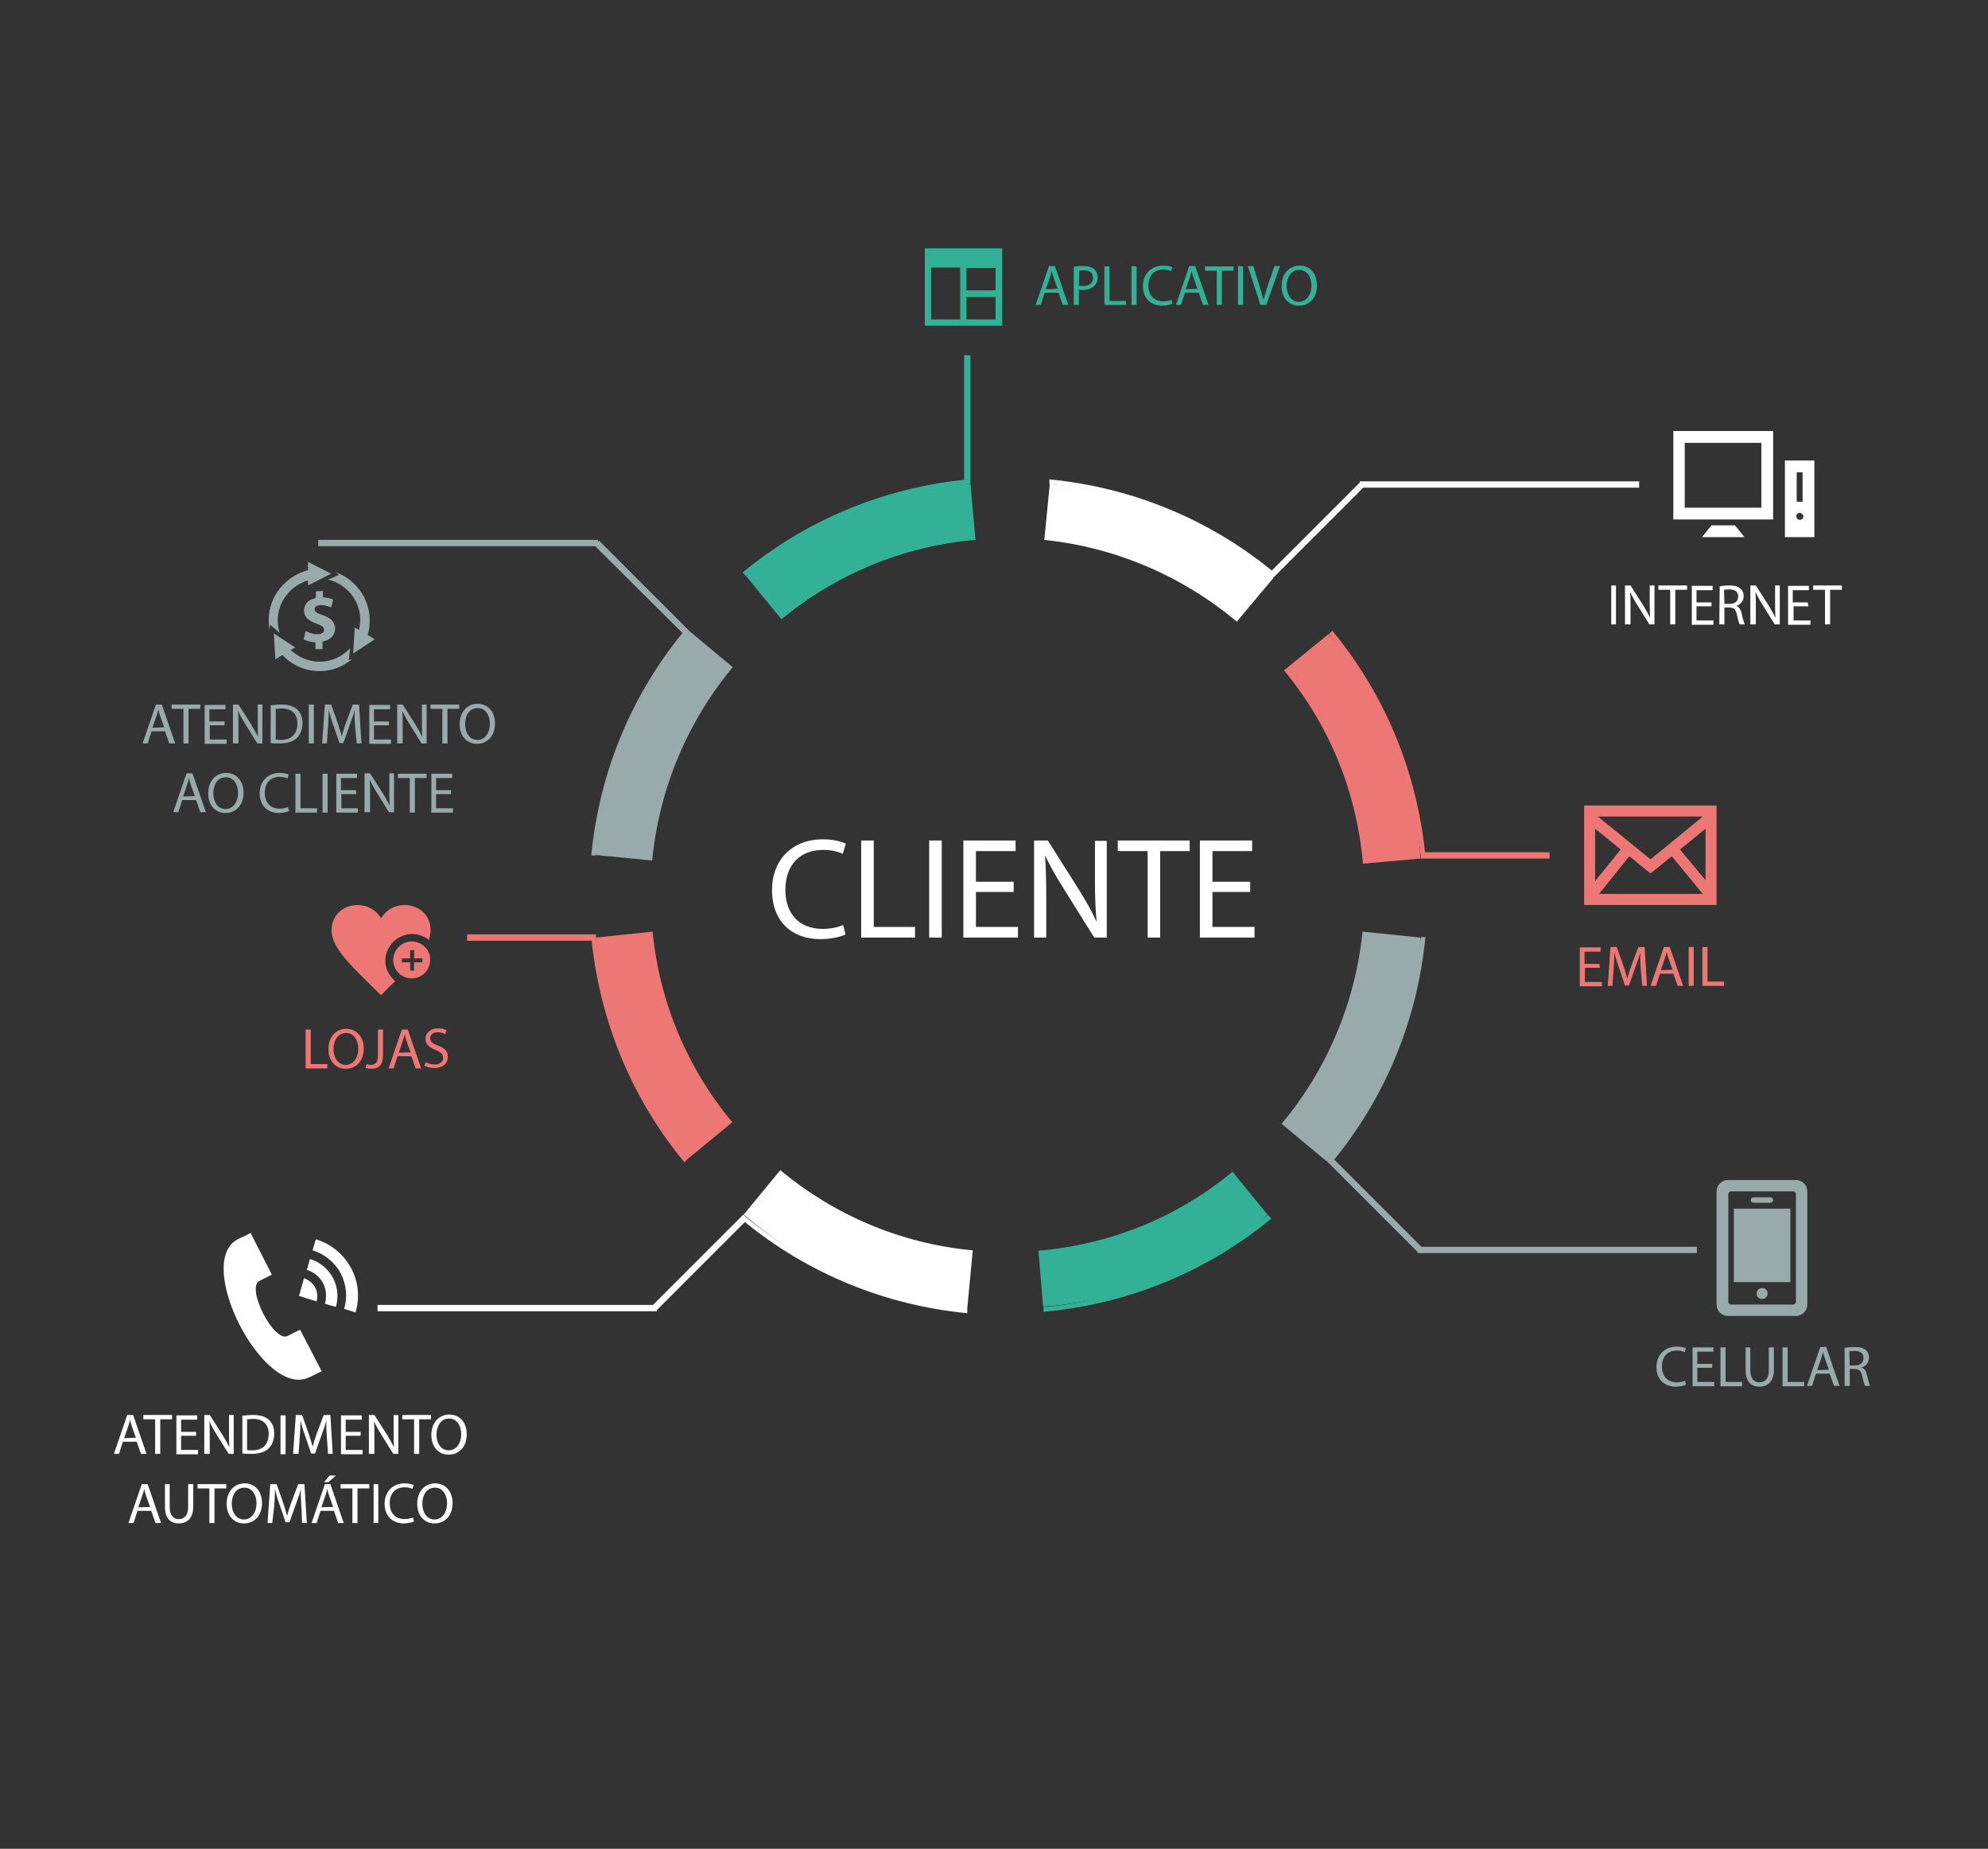 <svg version="1.1" id="Layer_1" xmlns="http://www.w3.org/2000/svg" xmlns:xlink="http://www.w3.org/1999/xlink" x="0px" y="0px"
	 viewBox="0 0 531.453 494.191" style="enable-background:new 0 0 531.453 494.191;" xml:space="preserve">
<rect x="0" y="0" width="531.453" height="494.191" fill="#333333" stroke="none"/>
<path style="fill:#FFFFFF;" d="M339.671,153.877l0.63,0.63l24.158-24.158h73.735v-1.681h-74.68v0.315l0,0l-23.528,23.528
	c-17.016-13.865-37.603-22.268-59.45-24.368v1.26C302.804,131.609,323.181,140.432,339.671,153.877L339.671,153.877z"/>
<path style="fill:#FFFFFF;" d="M199.344,325.294l-0.63-0.63l-24.158,24.158h-73.63v1.681h74.68v-0.315l0,0l23.528-23.528
	c17.016,13.865,37.603,22.268,59.45,24.368v-1.26C236.211,347.562,215.835,338.739,199.344,325.294L199.344,325.294z"/>
<path style="fill:#ED7774;" d="M414.246,229.502v-1.681H380.95c-2.311-21.847-10.819-42.329-24.788-59.24l-0.945,0.945
	c13.445,16.491,22.372,36.867,24.578,59.135l0,0v0.84h34.451V229.502z"/>
<path style="fill:#32B196;" d="M257.744,128.248c-21.847,2.311-42.329,10.819-59.24,24.788l0.945,0.945
	c16.491-13.445,36.867-22.373,59.135-24.578l0,0h0.84V94.952h-1.681v33.296H257.744z"/>
<path style="fill:#98AAA9;" d="M182.433,169.212c-13.865,17.016-22.267,37.603-24.368,59.45h1.26
	c2.206-22.268,11.029-42.749,24.578-59.135l0,0l0.63-0.63l-24.368-24.368l-0.315,0.315v-0.525H85.066V146h74.05L182.433,169.212z"/>
<path style="fill:#ED7774;" d="M124.874,249.774v1.681h33.296c2.311,21.847,10.819,42.329,24.788,59.24l0.945-0.945
	c-13.445-16.491-22.373-36.867-24.578-59.135l0,0v-0.84L124.874,249.774L124.874,249.774z"/>
<path style="fill:#98AAA9;" d="M380.005,333.277l-23.318-23.318c13.865-17.016,22.267-37.603,24.368-59.45h-1.26
	c-2.206,22.268-11.029,42.749-24.578,59.135l0,0l-0.63,0.63l24.368,24.368l0,0v0.315h74.68v-1.681L380.005,333.277L380.005,333.277z
	"/>
<path style="fill:#32B196;" d="M280.641,350.503c21.847-2.311,42.329-10.819,59.24-24.788l-0.945-0.945
	c-16.491,13.445-36.867,22.373-59.135,24.578l0,0h-0.84v1.343L280.641,350.503L280.641,350.503L280.641,350.503z"/>
<path style="fill:#98AAA9;" d="M195.878,178.35l-11.449-9.558c-24.053,23.213-25.103,59.765-25.103,59.765l15.02,1.47
	C176.236,210.491,184.009,192.635,195.878,178.35z"/>
<path style="fill:#ED7774;" d="M174.451,249.039l-15.125,1.576c2.311,36.447,24.578,59.135,24.578,59.135l11.869-9.768
	C184.009,285.906,176.341,268.26,174.451,249.039z"/>
<path style="fill:#FFFFFF;" d="M208.587,312.795l-9.768,11.869c30.25,25.734,59.765,25.103,59.765,25.103l1.47-15.545
	C240.623,332.437,222.872,324.664,208.587,312.795z"/>
<path style="fill:#32B196;" d="M277.595,334.327l1.26,14.915c0,0,37.603-1.576,59.975-24.578l-9.348-11.449
	C315.198,325.084,297.237,332.647,277.595,334.327z"/>
<path style="fill:#98AAA9;" d="M364.249,249.039c-1.996,19.432-9.768,37.183-21.637,51.362l11.974,9.978
	c0,0,24.368-25.419,25.103-59.765L364.249,249.039z"/>
<path style="fill:#ED7774;" d="M364.354,230.868l15.335-1.365c0,0-0.21-33.401-24.578-59.975l-11.869,9.663
	C355.111,193.475,362.674,211.331,364.354,230.868z"/>
<path style="fill:#FFFFFF;" d="M330.638,166.166l9.768-11.659c0,0-19.747-21.742-59.765-25.103l-1.47,14.915
	C298.497,146.314,316.353,154.192,330.638,166.166z"/>
<path style="fill:#32B196;" d="M260.79,144.319l-1.365-14.915c0,0-33.296,0-59.975,24.578l9.453,11.554
	C223.292,153.667,241.148,145.999,260.79,144.319z"/>
<g>
	<path style="fill:#FFFFFF;" d="M226.023,249.774c-1.26,0.63-3.676,1.26-6.827,1.26c-7.352,0-12.814-4.622-12.814-13.129
		c0-8.088,5.462-13.55,13.55-13.55c3.256,0,5.252,0.735,6.197,1.155l-0.84,2.731c-1.26-0.63-3.046-1.05-5.252-1.05
		c-6.092,0-10.083,3.886-10.083,10.714c0,6.302,3.676,10.398,9.978,10.398c1.996,0,4.096-0.42,5.462-1.05L226.023,249.774z"/>
	<path style="fill:#FFFFFF;" d="M230.224,224.671h3.361v23.108h11.029v2.836h-14.39V224.671L230.224,224.671z"/>
	<path style="fill:#FFFFFF;" d="M251.757,224.671v25.944h-3.361v-25.944H251.757L251.757,224.671z"/>
	<path style="fill:#FFFFFF;" d="M270.978,238.43h-10.083v9.348h11.239v2.836h-14.6V224.67h13.97v2.836h-10.609v8.193h10.083V238.43
		L270.978,238.43z"/>
	<path style="fill:#FFFFFF;" d="M276.44,250.614V224.67h3.676l8.298,13.129c1.891,3.046,3.466,5.777,4.622,8.403h0.105
		c-0.315-3.466-0.42-6.617-0.42-10.609v-10.819h3.151v25.839h-3.361l-8.193-13.129c-1.786-2.836-3.571-5.882-4.832-8.613h-0.105
		c0.21,3.256,0.315,6.407,0.315,10.714v11.029L276.44,250.614L276.44,250.614z"/>
	<path style="fill:#FFFFFF;" d="M306.69,227.507h-7.878v-2.836h19.221v2.836h-7.878v23.108h-3.361v-23.108H306.69z"/>
	<path style="fill:#FFFFFF;" d="M334.209,238.43h-10.083v9.348h11.239v2.836h-14.6V224.67h13.97v2.836h-10.609v8.193h10.083V238.43
		L334.209,238.43z"/>
</g>
<g id="Aplicativo" class="item-icon item-1">
	<path style="fill:#32B196;" d="M247.24,66.382v20.692h20.692V66.382H247.24z M256.693,85.394h-7.773V71.529h7.773V85.394z
		 M266.146,85.394h-7.773v-5.987h7.773V85.394L266.146,85.394z M266.146,77.621h-7.773v-5.987h7.773V77.621L266.146,77.621z"/>
	<g>
		<path style="fill:#32B196;" d="M279.276,78.251l-1.05,3.256h-1.365l3.571-10.398h1.576l3.571,10.398h-1.47l-1.155-3.256H279.276z
			 M282.742,77.201l-1.05-2.941c-0.21-0.63-0.42-1.26-0.525-1.891l0,0c-0.105,0.63-0.315,1.26-0.525,1.891l-1.05,3.046
			L282.742,77.201L282.742,77.201z"/>
		<path style="fill:#32B196;" d="M287.048,71.319c0.63-0.105,1.47-0.21,2.521-0.21c1.365,0,2.311,0.315,2.941,0.84
			c0.525,0.525,0.945,1.26,0.945,2.206c0,0.945-0.315,1.681-0.84,2.206c-0.735,0.735-1.891,1.155-3.151,1.155
			c-0.42,0-0.735,0-1.05-0.105v4.096h-1.365V71.319H287.048z M288.414,76.361c0.315,0.105,0.63,0.105,1.155,0.105
			c1.576,0,2.626-0.735,2.626-2.206c0-1.365-0.945-1.996-2.416-1.996c-0.63,0-1.05,0-1.26,0.105L288.414,76.361L288.414,76.361z"/>
		<path style="fill:#32B196;" d="M295.241,71.214h1.365v9.243h4.411v1.05h-5.777V71.214H295.241z"/>
		<path style="fill:#32B196;" d="M303.854,71.214v10.293h-1.365V71.109L303.854,71.214L303.854,71.214z"/>
		<path style="fill:#32B196;" d="M313.412,81.192c-0.525,0.21-1.47,0.525-2.731,0.525c-2.941,0-5.147-1.891-5.147-5.252
			c0-3.256,2.206-5.462,5.462-5.462c1.26,0,2.101,0.315,2.416,0.42l-0.315,1.05c-0.525-0.21-1.26-0.42-2.101-0.42
			c-2.416,0-3.991,1.576-3.991,4.306c0,2.521,1.47,4.201,3.991,4.201c0.84,0,1.681-0.21,2.206-0.42L313.412,81.192z"/>
		<path style="fill:#32B196;" d="M316.773,78.251l-1.05,3.256h-1.365l3.571-10.398h1.576l3.571,10.398h-1.47l-1.155-3.256H316.773z
			 M320.135,77.201l-1.05-2.941c-0.21-0.63-0.42-1.26-0.525-1.891l0,0c-0.105,0.63-0.315,1.26-0.525,1.891l-1.05,3.046
			L320.135,77.201L320.135,77.201z"/>
		<path style="fill:#32B196;" d="M325.281,72.369h-3.151v-1.155h7.668v1.155h-3.151v9.138h-1.365v-9.138H325.281z"/>
		<path style="fill:#32B196;" d="M332.319,71.214v10.293h-1.365V71.109L332.319,71.214L332.319,71.214z"/>
		<path style="fill:#32B196;" d="M336.94,81.507l-3.361-10.398h1.47l1.576,5.147c0.42,1.365,0.84,2.626,1.155,3.886l0,0
			c0.315-1.155,0.735-2.521,1.155-3.886l1.786-5.147h1.47l-3.676,10.398H336.94z"/>
		<path style="fill:#32B196;" d="M352.065,76.256c0,3.571-2.206,5.462-4.832,5.462c-2.731,0-4.622-2.101-4.622-5.252
			c0-3.256,1.996-5.462,4.832-5.462S352.065,73.21,352.065,76.256z M343.978,76.466c0,2.206,1.155,4.201,3.256,4.201
			s3.361-1.996,3.361-4.306c0-2.101-1.05-4.201-3.256-4.201S343.978,74.155,343.978,76.466z"/>
	</g>
</g>
<g id="Internet" class="item-icon item-2">
	<path style="fill:#FFFFFF;" d="M447.332,115.224v23.633h26.679v-23.633H447.332z M470.86,135.706h-20.482v-17.331h20.482V135.706z
		 M463.823,140.432l2.521,3.151H455l2.521-3.151H463.823L463.823,140.432z M477.162,143.583h7.878v-20.482h-7.878V143.583z
		 M482.099,138.016c0,0.525-0.42,0.945-0.945,0.945s-0.945-0.42-0.945-0.945s0.42-0.945,0.945-0.945
		C481.679,137.176,482.099,137.596,482.099,138.016z M481.889,126.252v7.878h-1.576v-7.878
		C480.313,126.252,481.889,126.252,481.889,126.252z"/>
	<g>
		<path style="fill:#FFFFFF;" d="M431.997,156.503v10.398h-1.26v-10.398H431.997z"/>
		<path style="fill:#FFFFFF;" d="M434.413,166.901v-10.398h1.47l3.361,5.252c0.735,1.26,1.365,2.311,1.891,3.361l0,0
			c-0.105-1.365-0.105-2.626-0.105-4.306v-4.306h1.26v10.398h-1.365l-3.256-5.252c-0.735-1.155-1.365-2.311-1.891-3.466l0,0
			c0.105,1.26,0.105,2.521,0.105,4.306v4.411L434.413,166.901L434.413,166.901z"/>
		<path style="fill:#FFFFFF;" d="M446.492,157.658h-3.151v-1.155h7.668v1.155h-3.151v9.243h-1.365v-9.243H446.492z"/>
		<path style="fill:#FFFFFF;" d="M457.521,162.07h-3.991v3.781h4.517v1.155h-5.777v-10.398h5.567v1.155h-4.306v3.256h3.991
			L457.521,162.07L457.521,162.07z"/>
		<path style="fill:#FFFFFF;" d="M459.727,156.713c0.63-0.105,1.681-0.21,2.521-0.21c1.47,0,2.311,0.21,3.046,0.84
			c0.525,0.42,0.84,1.155,0.84,1.996c0,1.365-0.84,2.311-1.996,2.626l0,0c0.84,0.315,1.26,1.05,1.47,2.101
			c0.315,1.47,0.63,2.416,0.84,2.836h-1.365c-0.21-0.315-0.42-1.155-0.735-2.521c-0.315-1.47-0.84-1.996-2.101-1.996h-1.26v4.517
			h-1.365L459.727,156.713L459.727,156.713z M460.987,161.439h1.365c1.47,0,2.311-0.735,2.311-1.996
			c0-1.365-0.945-1.891-2.416-1.891c-0.63,0-1.155,0.105-1.365,0.105L460.987,161.439L460.987,161.439z"/>
		<path style="fill:#FFFFFF;" d="M467.919,166.901v-10.398h1.47l3.361,5.252c0.735,1.26,1.365,2.311,1.891,3.361l0,0
			c-0.105-1.365-0.105-2.626-0.105-4.306v-4.306h1.26v10.398h-1.365l-3.256-5.252c-0.735-1.155-1.365-2.311-1.891-3.466l0,0
			c0.105,1.26,0.105,2.521,0.105,4.306v4.411L467.919,166.901L467.919,166.901z"/>
		<path style="fill:#FFFFFF;" d="M483.465,162.07h-3.991v3.781h4.516v1.155h-5.987v-10.398h5.567v1.155h-4.306v3.256h3.991
			L483.465,162.07L483.465,162.07z"/>
		<path style="fill:#FFFFFF;" d="M487.876,157.658h-3.151v-1.155h7.668v1.155h-3.151v9.243h-1.365v-9.243H487.876z"/>
	</g>
</g>
<g id="Email" class="item-icon item-3">
	<path style="fill:#ED7774;" d="M423.489,215.322v26.574h35.397v-26.574H423.489L423.489,215.322z M433.258,227.086l-6.827,8.403
		v-13.97L433.258,227.086z M427.166,218.263h28.044l-13.97,11.449L427.166,218.263z M435.568,228.872l5.672,4.622l5.672-4.622
		l8.298,10.083h-27.729L435.568,228.872z M449.118,227.086l6.827-5.567v13.76L449.118,227.086z"/>
	<g>
		<path style="fill:#ED7774;" d="M427.691,258.702H423.7v3.781h4.516v1.155h-5.882V253.24h5.567v1.155h-4.306v3.256h3.991
			L427.691,258.702L427.691,258.702z"/>
		<path style="fill:#ED7774;" d="M438.614,259.017c-0.105-1.47-0.21-3.151-0.105-4.517l0,0c-0.315,1.26-0.735,2.521-1.26,3.886
			l-1.786,5.042h-1.05l-1.681-4.937c-0.525-1.47-0.945-2.836-1.155-3.991l0,0c0,1.26-0.105,3.046-0.21,4.622l-0.315,4.411h-1.26
			l0.735-10.398h1.681l1.786,5.042c0.42,1.26,0.735,2.416,1.05,3.466l0,0c0.21-1.05,0.63-2.206,1.05-3.466l1.891-5.042h1.681
			l0.63,10.398h-1.26L438.614,259.017z"/>
		<path style="fill:#ED7774;" d="M443.761,260.278l-1.05,3.256h-1.47l3.571-10.398h1.576l3.571,10.398h-1.47l-1.155-3.256H443.761z
			 M447.122,259.227l-1.05-2.941c-0.21-0.63-0.42-1.26-0.525-1.891l0,0c-0.105,0.63-0.315,1.26-0.525,1.891l-1.05,3.046
			L447.122,259.227L447.122,259.227z"/>
		<path style="fill:#ED7774;" d="M452.794,253.135v10.398h-1.365v-10.398H452.794z"/>
		<path style="fill:#ED7774;" d="M455.105,253.135h1.365v9.243h4.411v1.155h-5.777v-10.398H455.105z"/>
	</g>
</g>
<g id="Celular" class="item-icon item-4">
	<path style="fill:#98AAA9;" d="M479.368,318.467c0.42,0,0.735,0.315,0.735,0.735v28.78c0,0.42-0.315,0.735-0.735,0.735h-16.596
		c-0.42,0-0.735-0.315-0.735-0.735v-28.78c0-0.42,0.315-0.735,0.735-0.735H479.368z M483.149,318.467
		c0-1.681-1.365-3.046-3.046-3.046h-18.171c-1.681,0-3.046,1.365-3.046,3.046v30.25c0,1.681,1.365,3.046,3.046,3.046h18.171
		c1.681,0,3.046-1.365,3.046-3.046V318.467z M468.76,320.043h4.517c0.42,0,0.735,0.315,0.735,0.735s-0.315,0.735-0.735,0.735h-4.517
		c-0.42,0-0.735-0.315-0.735-0.735S468.339,320.043,468.76,320.043z M471.07,347.247c-0.84,0-1.47-0.63-1.47-1.47
		s0.63-1.47,1.47-1.47s1.47,0.63,1.47,1.47S471.806,347.247,471.07,347.247z M478.633,342.73h-15.125v-19.642h15.125V342.73
		L478.633,342.73z"/>
	<g>
		<path style="fill:#98AAA9;" d="M450.694,370.145c-0.525,0.21-1.47,0.525-2.731,0.525c-2.941,0-5.147-1.891-5.147-5.252
			c0-3.256,2.206-5.462,5.462-5.462c1.26,0,2.101,0.315,2.416,0.42l-0.315,1.05c-0.525-0.21-1.26-0.42-2.101-0.42
			c-2.416,0-3.991,1.576-3.991,4.306c0,2.521,1.47,4.201,3.991,4.201c0.84,0,1.681-0.21,2.206-0.42L450.694,370.145z"/>
		<path style="fill:#98AAA9;" d="M457.731,365.628h-3.991v3.781h4.517v1.155h-5.777v-10.398h5.567v1.155h-4.306v3.256h3.991
			L457.731,365.628L457.731,365.628z"/>
		<path style="fill:#98AAA9;" d="M459.937,360.166h1.365v9.243h4.411v1.155h-5.777v-10.398H459.937z"/>
		<path style="fill:#98AAA9;" d="M467.919,360.166v6.092c0,2.311,1.05,3.256,2.416,3.256c1.576,0,2.521-1.05,2.521-3.256v-6.092
			h1.365v5.987c0,3.151-1.681,4.517-3.886,4.517c-2.101,0-3.676-1.26-3.676-4.411v-6.092L467.919,360.166L467.919,360.166z"/>
		<path style="fill:#98AAA9;" d="M476.532,360.166h1.365v9.243h4.411v1.155h-5.777v-10.398H476.532z"/>
		<path style="fill:#98AAA9;" d="M485.46,367.204l-1.05,3.256h-1.365l3.571-10.398h1.576l3.571,10.398h-1.47l-1.155-3.256H485.46z
			 M488.926,366.153l-1.05-2.941c-0.21-0.63-0.42-1.26-0.525-1.891l0,0c-0.105,0.63-0.315,1.26-0.525,1.891l-1.05,3.046
			L488.926,366.153L488.926,366.153z"/>
		<path style="fill:#98AAA9;" d="M493.233,360.271c0.63-0.105,1.681-0.21,2.521-0.21c1.47,0,2.311,0.21,3.046,0.84
			c0.525,0.42,0.84,1.155,0.84,1.996c0,1.365-0.84,2.311-1.996,2.626l0,0c0.84,0.315,1.26,1.05,1.47,2.101
			c0.315,1.47,0.63,2.416,0.84,2.836h-1.365c-0.21-0.315-0.42-1.155-0.735-2.521c-0.315-1.47-0.84-1.996-2.101-1.996h-1.26v4.517
			h-1.365v-10.188h0.105V360.271z M494.493,364.998h1.365c1.47,0,2.311-0.735,2.311-1.996c0-1.365-0.945-1.891-2.416-1.891
			c-0.63,0-1.155,0.105-1.365,0.105L494.493,364.998L494.493,364.998z"/>
	</g>
</g>
<g id="Automatico" class="item-icon item-5">
	<path style="fill:#FFFFFF;" d="M82.44,368.254c-12.079,5.462-30.67-30.775-18.906-36.972L67,329.601l5.672,11.134l-3.361,1.681
		c-3.571,1.891,3.886,16.491,7.563,14.705c0.105-0.105,3.361-1.681,3.361-1.681l5.777,11.134
		C85.801,366.573,82.65,368.254,82.44,368.254z M79.919,346.407l4.727,1.47c0.315-1.26,0.21-2.626-0.42-3.781
		s-1.786-1.996-2.941-2.416L79.919,346.407z M82.86,336.533c2.521,0.735,4.727,2.521,6.092,4.937
		c1.365,2.521,1.576,5.357,0.84,7.878l-2.941-0.84c0.525-1.786,0.42-3.781-0.525-5.567c-0.945-1.786-2.521-2.941-4.306-3.466
		C82.019,339.474,82.86,336.533,82.86,336.533z M84.435,331.281c3.886,1.155,7.247,3.781,9.348,7.563s2.416,8.088,1.26,11.974
		l-3.046-0.945c0.945-3.046,0.63-6.512-0.945-9.558c-1.681-3.046-4.411-5.147-7.458-6.092
		C83.49,334.327,84.435,331.281,84.435,331.281z"/>
	<g>
		<path style="fill:#FFFFFF;" d="M32.863,385.375l-1.05,3.256h-1.365l3.571-10.398h1.576l3.571,10.398h-1.47l-1.155-3.256H32.863z
			 M36.329,384.324l-1.05-2.941c-0.21-0.63-0.42-1.26-0.525-1.891l0,0c-0.105,0.63-0.315,1.26-0.525,1.891l-1.05,3.046
			L36.329,384.324L36.329,384.324z"/>
		<path style="fill:#FFFFFF;" d="M41.476,379.388h-3.151v-1.155h7.668v1.155h-3.151v9.243h-1.365L41.476,379.388L41.476,379.388z"/>
		<path style="fill:#FFFFFF;" d="M52.505,383.799h-4.096v3.781h4.517v1.155h-5.777v-10.398h5.567v1.155H48.41v3.256h3.99v1.05
			L52.505,383.799L52.505,383.799z"/>
		<path style="fill:#FFFFFF;" d="M54.605,388.631v-10.398h1.47l3.361,5.252c0.735,1.26,1.365,2.311,1.891,3.361l0,0
			c-0.105-1.365-0.105-2.626-0.105-4.306v-4.306h1.26v10.398h-1.365l-3.256-5.252c-0.735-1.155-1.365-2.311-1.891-3.466l0,0
			c0.105,1.26,0.105,2.521,0.105,4.306v4.411H54.605L54.605,388.631z"/>
		<path style="fill:#FFFFFF;" d="M64.794,378.442c0.84-0.105,1.786-0.21,2.836-0.21c1.891,0,3.256,0.42,4.201,1.26
			s1.47,1.996,1.47,3.676s-0.525,3.046-1.47,3.991s-2.521,1.47-4.622,1.47c-0.945,0-1.786,0-2.416-0.105v-10.082H64.794z
			 M66.054,387.58c0.315,0.105,0.84,0.105,1.365,0.105c2.836,0,4.411-1.576,4.411-4.411c0-2.416-1.365-3.991-4.201-3.991
			c-0.735,0-1.26,0.105-1.576,0.105L66.054,387.58L66.054,387.58z"/>
		<path style="fill:#FFFFFF;" d="M76.348,378.337v10.398h-1.365v-10.398H76.348z"/>
		<path style="fill:#FFFFFF;" d="M87.376,384.114c-0.105-1.47-0.21-3.151-0.105-4.517l0,0c-0.315,1.26-0.735,2.521-1.26,3.886
			l-1.786,5.042h-1.05l-1.681-4.937c-0.525-1.47-0.945-2.836-1.155-3.991l0,0c0,1.26-0.105,3.046-0.21,4.622l-0.315,4.411h-1.47
			l0.735-10.398h1.681l1.786,5.042c0.42,1.26,0.735,2.416,1.05,3.466l0,0c0.21-1.05,0.63-2.206,1.05-3.466l1.891-5.042h1.786
			l0.63,10.398h-1.26L87.376,384.114z"/>
		<path style="fill:#FFFFFF;" d="M96.409,383.799h-3.991v3.781h4.517v1.155h-5.777v-10.398h5.567v1.155h-4.306v3.256h3.991
			C96.409,382.749,96.409,383.799,96.409,383.799z"/>
		<path style="fill:#FFFFFF;" d="M98.615,388.631v-10.398h1.47l3.361,5.252c0.735,1.26,1.365,2.311,1.891,3.361l0,0
			c-0.105-1.365-0.105-2.626-0.105-4.306v-4.306h1.26v10.398h-1.365l-3.256-5.252c-0.735-1.155-1.365-2.311-1.891-3.466l0,0
			c0.105,1.26,0.105,2.521,0.105,4.306v4.411H98.615L98.615,388.631z"/>
		<path style="fill:#FFFFFF;" d="M110.694,379.388h-3.151v-1.155h7.668v1.155h-3.151v9.243h-1.365L110.694,379.388L110.694,379.388z
			"/>
		<path style="fill:#FFFFFF;" d="M124.769,383.379c0,3.571-2.206,5.462-4.832,5.462c-2.731,0-4.622-2.101-4.622-5.252
			c0-3.256,1.996-5.462,4.832-5.462C122.983,378.127,124.769,380.333,124.769,383.379z M116.681,383.484
			c0,2.206,1.155,4.201,3.256,4.201s3.361-1.996,3.361-4.306c0-2.101-1.05-4.201-3.256-4.201S116.681,381.278,116.681,383.484z"/>
		<path style="fill:#FFFFFF;" d="M36.749,403.861l-1.05,3.256h-1.365l3.571-10.398h1.576l3.571,10.398h-1.47l-1.155-3.256H36.749z
			 M40.11,402.811l-1.05-2.941c-0.21-0.63-0.42-1.26-0.525-1.891l0,0c-0.105,0.63-0.315,1.26-0.525,1.891l-1.05,3.046L40.11,402.811
			L40.11,402.811z"/>
		<path style="fill:#FFFFFF;" d="M45.362,396.719v6.092c0,2.311,1.05,3.256,2.416,3.256c1.576,0,2.521-1.05,2.521-3.256v-6.092
			h1.365v5.987c0,3.151-1.681,4.516-3.886,4.516c-2.101,0-3.676-1.26-3.676-4.411v-6.092L45.362,396.719L45.362,396.719z"/>
		<path style="fill:#FFFFFF;" d="M55.971,397.874H52.82v-1.155h7.668v1.155h-3.151v9.243h-1.365
			C55.971,407.117,55.971,397.874,55.971,397.874z"/>
		<path style="fill:#FFFFFF;" d="M70.045,401.76c0,3.571-2.206,5.462-4.832,5.462c-2.731,0-4.622-2.101-4.622-5.252
			c0-3.256,1.996-5.462,4.832-5.462C68.259,396.508,70.045,398.714,70.045,401.76z M61.958,401.97c0,2.206,1.155,4.201,3.256,4.201
			s3.361-1.996,3.361-4.306c0-2.101-1.05-4.201-3.256-4.201C63.113,397.664,61.958,399.659,61.958,401.97z"/>
		<path style="fill:#FFFFFF;" d="M80.549,402.495c-0.105-1.47-0.21-3.151-0.105-4.517l0,0c-0.315,1.26-0.735,2.521-1.26,3.886
			l-1.786,5.042h-1.05l-1.681-4.937c-0.525-1.47-0.945-2.836-1.155-3.991l0,0c0,1.26-0.105,3.046-0.21,4.622l-0.525,4.516h-1.26
			l0.735-10.398h1.681l1.786,5.042c0.42,1.26,0.735,2.416,1.05,3.466l0,0c0.21-1.05,0.63-2.206,1.05-3.466l1.891-5.042h1.681
			l0.63,10.398h-1.26L80.549,402.495z"/>
		<path style="fill:#FFFFFF;" d="M85.696,403.861l-1.05,3.256H83.28l3.571-10.398h1.47l3.571,10.398h-1.47l-1.155-3.256H85.696z
			 M89.057,402.811l-1.05-2.941c-0.21-0.63-0.42-1.26-0.525-1.891l0,0c-0.105,0.63-0.315,1.26-0.525,1.891l-1.05,3.046
			L89.057,402.811L89.057,402.811z M89.792,394.408l-1.996,1.786h-1.155l1.47-1.786H89.792z"/>
		<path style="fill:#FFFFFF;" d="M94.204,397.874h-3.151v-1.155h7.668v1.155H95.57v9.243h-1.365
			C94.204,407.117,94.204,397.874,94.204,397.874z"/>
		<path style="fill:#FFFFFF;" d="M101.136,396.719v10.398h-1.26v-10.398H101.136z"/>
		<path style="fill:#FFFFFF;" d="M110.694,406.697c-0.525,0.21-1.47,0.525-2.731,0.525c-2.941,0-5.147-1.891-5.147-5.252
			c0-3.256,2.206-5.462,5.357-5.462c1.26,0,2.101,0.315,2.416,0.42l-0.315,1.05c-0.525-0.21-1.26-0.42-2.101-0.42
			c-2.416,0-3.991,1.576-3.991,4.306c0,2.521,1.47,4.201,3.991,4.201c0.84,0,1.681-0.21,2.206-0.42L110.694,406.697z"/>
		<path style="fill:#FFFFFF;" d="M120.988,401.76c0,3.571-2.206,5.462-4.832,5.462c-2.731,0-4.622-2.101-4.622-5.252
			c0-3.256,1.996-5.462,4.832-5.462C119.097,396.508,120.988,398.714,120.988,401.76z M112.9,401.97
			c0,2.206,1.155,4.201,3.256,4.201s3.361-1.996,3.361-4.306c0-2.101-1.05-4.201-3.256-4.201
			C114.055,397.664,112.9,399.659,112.9,401.97z"/>
	</g>
</g>
<g id="Lojas" class="item-icon item-6">
	<g id="Layer_2">
		<g>
			<path style="fill:#ED7774;" d="M81.704,275.193h1.365v9.243h4.411v1.155h-5.777L81.704,275.193L81.704,275.193z"/>
			<path style="fill:#ED7774;" d="M97.25,280.234c0,3.571-2.206,5.462-4.832,5.462c-2.731,0-4.622-2.101-4.622-5.252
				c0-3.256,1.996-5.462,4.832-5.462C95.359,275.088,97.25,277.188,97.25,280.234z M89.162,280.444c0,2.206,1.155,4.201,3.256,4.201
				s3.361-1.996,3.361-4.306c0-2.101-1.05-4.201-3.256-4.201S89.162,278.134,89.162,280.444z"/>
			<path style="fill:#ED7774;" d="M101.031,275.193h1.365v6.932c0,2.731-1.365,3.571-3.151,3.571c-0.525,0-1.05-0.105-1.47-0.21
				l0.21-1.05c0.315,0.105,0.63,0.21,1.155,0.21c1.155,0,1.891-0.525,1.891-2.521L101.031,275.193L101.031,275.193z"/>
			<path style="fill:#ED7774;" d="M106.283,282.335l-1.05,3.256h-1.365l3.571-10.398h1.576l3.571,10.398h-1.47l-1.155-3.256H106.283
				z M109.749,281.285l-1.05-2.941c-0.21-0.63-0.42-1.26-0.525-1.891l0,0c-0.105,0.63-0.315,1.26-0.525,1.891l-1.05,3.046
				L109.749,281.285L109.749,281.285z"/>
			<path style="fill:#ED7774;" d="M113.845,283.911c0.63,0.42,1.47,0.63,2.416,0.63c1.365,0,2.206-0.735,2.206-1.786
				c0-0.945-0.525-1.47-1.996-2.101c-1.681-0.63-2.731-1.47-2.731-2.941c0-1.576,1.365-2.836,3.361-2.836
				c1.05,0,1.786,0.21,2.311,0.525l-0.42,1.05c-0.315-0.21-1.05-0.525-1.996-0.525c-1.365,0-1.996,0.84-1.996,1.576
				c0,0.945,0.63,1.47,2.101,1.996c1.786,0.63,2.626,1.47,2.626,3.046s-1.155,2.941-3.676,2.941c-1.05,0-2.101-0.315-2.626-0.63
				L113.845,283.911z"/>
		</g>
	</g>
	<path style="fill:#ED7774;" d="M110.064,251.665c-2.731,0-4.937,2.206-4.937,4.937c0,2.731,2.206,4.937,4.937,4.937
		c2.731,0,4.937-2.206,4.937-4.937C115.106,253.87,112.795,251.665,110.064,251.665z M112.9,257.232h-2.206v2.206h-1.05v-2.206
		h-2.206v-1.05h2.206v-2.206h1.05v2.206h2.206V257.232z M105.652,262.273c-1.26,1.155-2.521,2.416-3.781,3.781
		c-7.037-7.037-13.234-12.289-13.234-17.331c0-7.458,9.768-9.138,13.234-3.256c3.466-5.882,13.234-4.201,13.234,3.256
		c0,0.84-0.21,1.681-0.42,2.521c-1.26-0.945-2.836-1.576-4.517-1.576c-3.886,0-7.142,3.256-7.142,7.142
		C102.922,258.912,104.077,260.908,105.652,262.273z"/>
</g>
<g id="Atendimento" class="item-icon item-7">
	<g>
		<path style="fill:#98AAA9;" d="M74.772,169.212c-0.315-1.05-0.525-2.206-0.525-3.361c0-5.042,3.361-9.243,8.088-10.714v1.365
			l6.197-3.151l-6.197-3.151v2.206c-5.987,1.576-10.504,6.932-10.504,13.339c0,0.945,0.105,1.786,0.21,2.626l0.21-1.365
			L74.772,169.212z"/>
		<path style="fill:#98AAA9;" d="M94.834,167.741l-0.42,6.932l5.777-3.781l-1.891-1.155c0.42-1.26,0.525-2.521,0.525-3.991
			c0-5.882-3.886-10.924-9.138-12.814l0.945,0.735l-2.941,1.26c4.937,1.155,8.613,5.567,8.613,10.819
			c0,0.945-0.21,1.786-0.315,2.626L94.834,167.741z"/>
		<path style="fill:#98AAA9;" d="M93.573,173.308c-2.101,2.206-4.937,3.571-8.193,3.571c-2.941,0-5.672-1.26-7.668-3.151l1.26-0.63
			l-5.777-3.781l0.42,6.932l1.891-1.155c2.416,2.626,5.987,4.306,9.873,4.306c3.361,0,6.407-1.26,8.823-3.256l-0.945,0.315
			L93.573,173.308z"/>
		<path style="fill:#98AAA9;" d="M84.435,158.078v1.786c-2.101,0.42-3.151,1.681-3.151,3.361c0,1.786,1.365,2.836,3.361,3.466
			c1.365,0.525,1.996,0.945,1.996,1.681c0,0.735-0.735,1.155-1.786,1.155c-1.26,0-2.311-0.42-3.151-0.84l-0.525,2.206
			c0.735,0.42,1.996,0.735,3.151,0.84v1.786h1.891v-1.996c2.101-0.42,3.361-1.786,3.361-3.466s-0.945-2.731-3.151-3.571
			c-1.681-0.525-2.311-0.945-2.311-1.681c0-0.525,0.42-1.05,1.681-1.05c1.365,0,2.206,0.42,2.731,0.63l0.525-2.101
			c-0.63-0.315-1.47-0.525-2.731-0.63v-1.681L84.435,158.078z"/>
	</g>
	<g>
		<path style="fill:#98AAA9;" d="M40.531,195.471l-1.05,3.256h-1.365l3.571-10.398h1.576l3.571,10.398h-1.576l-1.155-3.256H40.531z
			 M43.892,194.42l-1.05-2.941c-0.21-0.63-0.42-1.26-0.525-1.891l0,0c-0.105,0.63-0.315,1.26-0.525,1.891l-1.05,3.046L43.892,194.42
			L43.892,194.42z"/>
		<path style="fill:#98AAA9;" d="M49.038,189.484h-3.151v-1.155h7.668v1.155h-3.151v9.243h-1.365
			C49.038,198.727,49.038,189.484,49.038,189.484z"/>
		<path style="fill:#98AAA9;" d="M60.067,193.895h-3.991v3.781h4.517v1.155H54.71v-10.398h5.567v1.155h-4.306v3.256h3.991
			C60.067,192.74,60.067,193.895,60.067,193.895z"/>
		<path style="fill:#98AAA9;" d="M62.273,198.727v-10.398h1.47l3.361,5.252c0.735,1.26,1.365,2.311,1.891,3.361l0,0
			c-0.105-1.365-0.105-2.626-0.105-4.306v-4.306h1.26v10.398h-1.365l-3.256-5.252c-0.735-1.155-1.365-2.311-1.891-3.466l0,0
			c0.105,1.26,0.105,2.521,0.105,4.306v4.411H62.273L62.273,198.727z"/>
		<path style="fill:#98AAA9;" d="M72.356,188.538c0.84-0.105,1.786-0.21,2.836-0.21c1.891,0,3.256,0.42,4.201,1.26
			s1.47,1.996,1.47,3.676s-0.525,3.046-1.47,3.991s-2.521,1.47-4.622,1.47c-0.945,0-1.786,0-2.416-0.105L72.356,188.538
			L72.356,188.538z M73.722,197.677c0.315,0.105,0.84,0.105,1.365,0.105c2.836,0,4.411-1.576,4.411-4.411
			c0-2.416-1.365-3.991-4.201-3.991c-0.735,0-1.26,0.105-1.576,0.105L73.722,197.677L73.722,197.677z"/>
		<path style="fill:#98AAA9;" d="M83.91,188.328v10.398h-1.365v-10.398H83.91z"/>
		<path style="fill:#98AAA9;" d="M94.939,194.21c-0.105-1.47-0.21-3.151-0.105-4.517l0,0c-0.315,1.26-0.735,2.521-1.26,3.886
			l-1.786,5.042h-1.05l-1.681-4.937c-0.525-1.47-0.945-2.836-1.155-3.991l0,0c0,1.26-0.105,3.046-0.21,4.622l-0.315,4.411h-1.26
			l0.735-10.398h1.681l1.786,5.042c0.42,1.26,0.735,2.416,1.05,3.466l0,0c0.21-1.05,0.63-2.206,1.05-3.466l1.891-5.042h1.681
			l0.63,10.398h-1.26L94.939,194.21z"/>
		<path style="fill:#98AAA9;" d="M103.972,193.895h-3.991v3.781h4.517v1.155H98.72v-10.398h5.567v1.155h-4.306v3.256h3.991
			C103.972,192.74,103.972,193.895,103.972,193.895z"/>
		<path style="fill:#98AAA9;" d="M106.178,198.727v-10.398h1.47l3.361,5.252c0.735,1.26,1.365,2.311,1.891,3.361l0,0
			c-0.105-1.365-0.105-2.626-0.105-4.306v-4.306h1.26v10.398h-1.365l-3.256-5.252c-0.735-1.155-1.365-2.311-1.891-3.466l0,0
			c0.105,1.26,0.105,2.521,0.105,4.306v4.411H106.178L106.178,198.727z"/>
		<path style="fill:#98AAA9;" d="M118.257,189.484h-3.151v-1.155h7.668v1.155h-3.151v9.243h-1.365L118.257,189.484L118.257,189.484z
			"/>
		<path style="fill:#98AAA9;" d="M132.331,193.37c0,3.571-2.206,5.462-4.832,5.462c-2.731,0-4.622-2.101-4.622-5.252
			c0-3.256,1.996-5.462,4.832-5.462C130.546,188.223,132.331,190.324,132.331,193.37z M124.349,193.58
			c0,2.206,1.155,4.201,3.256,4.201s3.361-1.996,3.361-4.306c0-2.101-1.05-4.201-3.256-4.201
			C125.399,189.274,124.349,191.269,124.349,193.58z"/>
		<path style="fill:#98AAA9;" d="M48.723,213.852l-1.05,3.256h-1.365l3.571-10.398h1.576l3.571,10.398h-1.47l-1.155-3.256H48.723z
			 M52.084,212.802l-1.05-2.941c-0.21-0.63-0.42-1.26-0.525-1.891l0,0c-0.105,0.63-0.315,1.26-0.525,1.891l-1.05,3.046
			L52.084,212.802L52.084,212.802z"/>
		<path style="fill:#98AAA9;" d="M65.109,211.856c0,3.571-2.206,5.462-4.832,5.462c-2.731,0-4.622-2.101-4.622-5.252
			c0-3.256,1.996-5.462,4.832-5.462C63.218,206.605,65.109,208.81,65.109,211.856z M57.021,212.066c0,2.206,1.155,4.201,3.256,4.201
			s3.361-1.996,3.361-4.306c0-2.101-1.05-4.201-3.256-4.201S57.021,209.756,57.021,212.066z"/>
		<path style="fill:#98AAA9;" d="M77.293,216.793c-0.525,0.21-1.47,0.525-2.731,0.525c-2.941,0-5.147-1.891-5.147-5.252
			c0-3.256,2.206-5.462,5.357-5.462c1.26,0,2.101,0.315,2.416,0.42l-0.315,1.05c-0.525-0.21-1.26-0.42-2.101-0.42
			c-2.416,0-3.991,1.576-3.991,4.306c0,2.521,1.47,4.201,3.991,4.201c0.84,0,1.681-0.21,2.206-0.42L77.293,216.793z"/>
		<path style="fill:#98AAA9;" d="M78.973,206.815h1.365v9.243h4.411v1.155h-5.777C78.973,217.108,78.973,206.815,78.973,206.815z"/>
		<path style="fill:#98AAA9;" d="M87.586,206.815v10.398h-1.365v-10.398H87.586z"/>
		<path style="fill:#98AAA9;" d="M95.254,212.276h-3.991v3.781h4.411v1.155h-5.777v-10.398h5.567v1.155h-4.306v3.256h3.991
			L95.254,212.276L95.254,212.276z"/>
		<path style="fill:#98AAA9;" d="M97.46,217.108V206.71h1.47l3.361,5.252c0.735,1.26,1.365,2.311,1.891,3.361l0,0
			c-0.105-1.365-0.105-2.626-0.105-4.306v-4.306h1.26v10.398h-1.365l-3.256-5.252c-0.735-1.155-1.365-2.311-1.891-3.466l0,0
			c0.105,1.26,0.105,2.521,0.105,4.306v4.411L97.46,217.108L97.46,217.108z"/>
		<path style="fill:#98AAA9;" d="M109.539,207.97h-3.151v-1.155h7.668v1.155h-3.151v9.243h-1.365L109.539,207.97L109.539,207.97z"/>
		<path style="fill:#98AAA9;" d="M120.567,212.276h-3.991v3.781h4.517v1.155h-5.777v-10.398h5.567v1.155h-4.306v3.256h3.991
			C120.567,211.226,120.567,212.276,120.567,212.276z"/>
	</g>
</g>
</svg>
